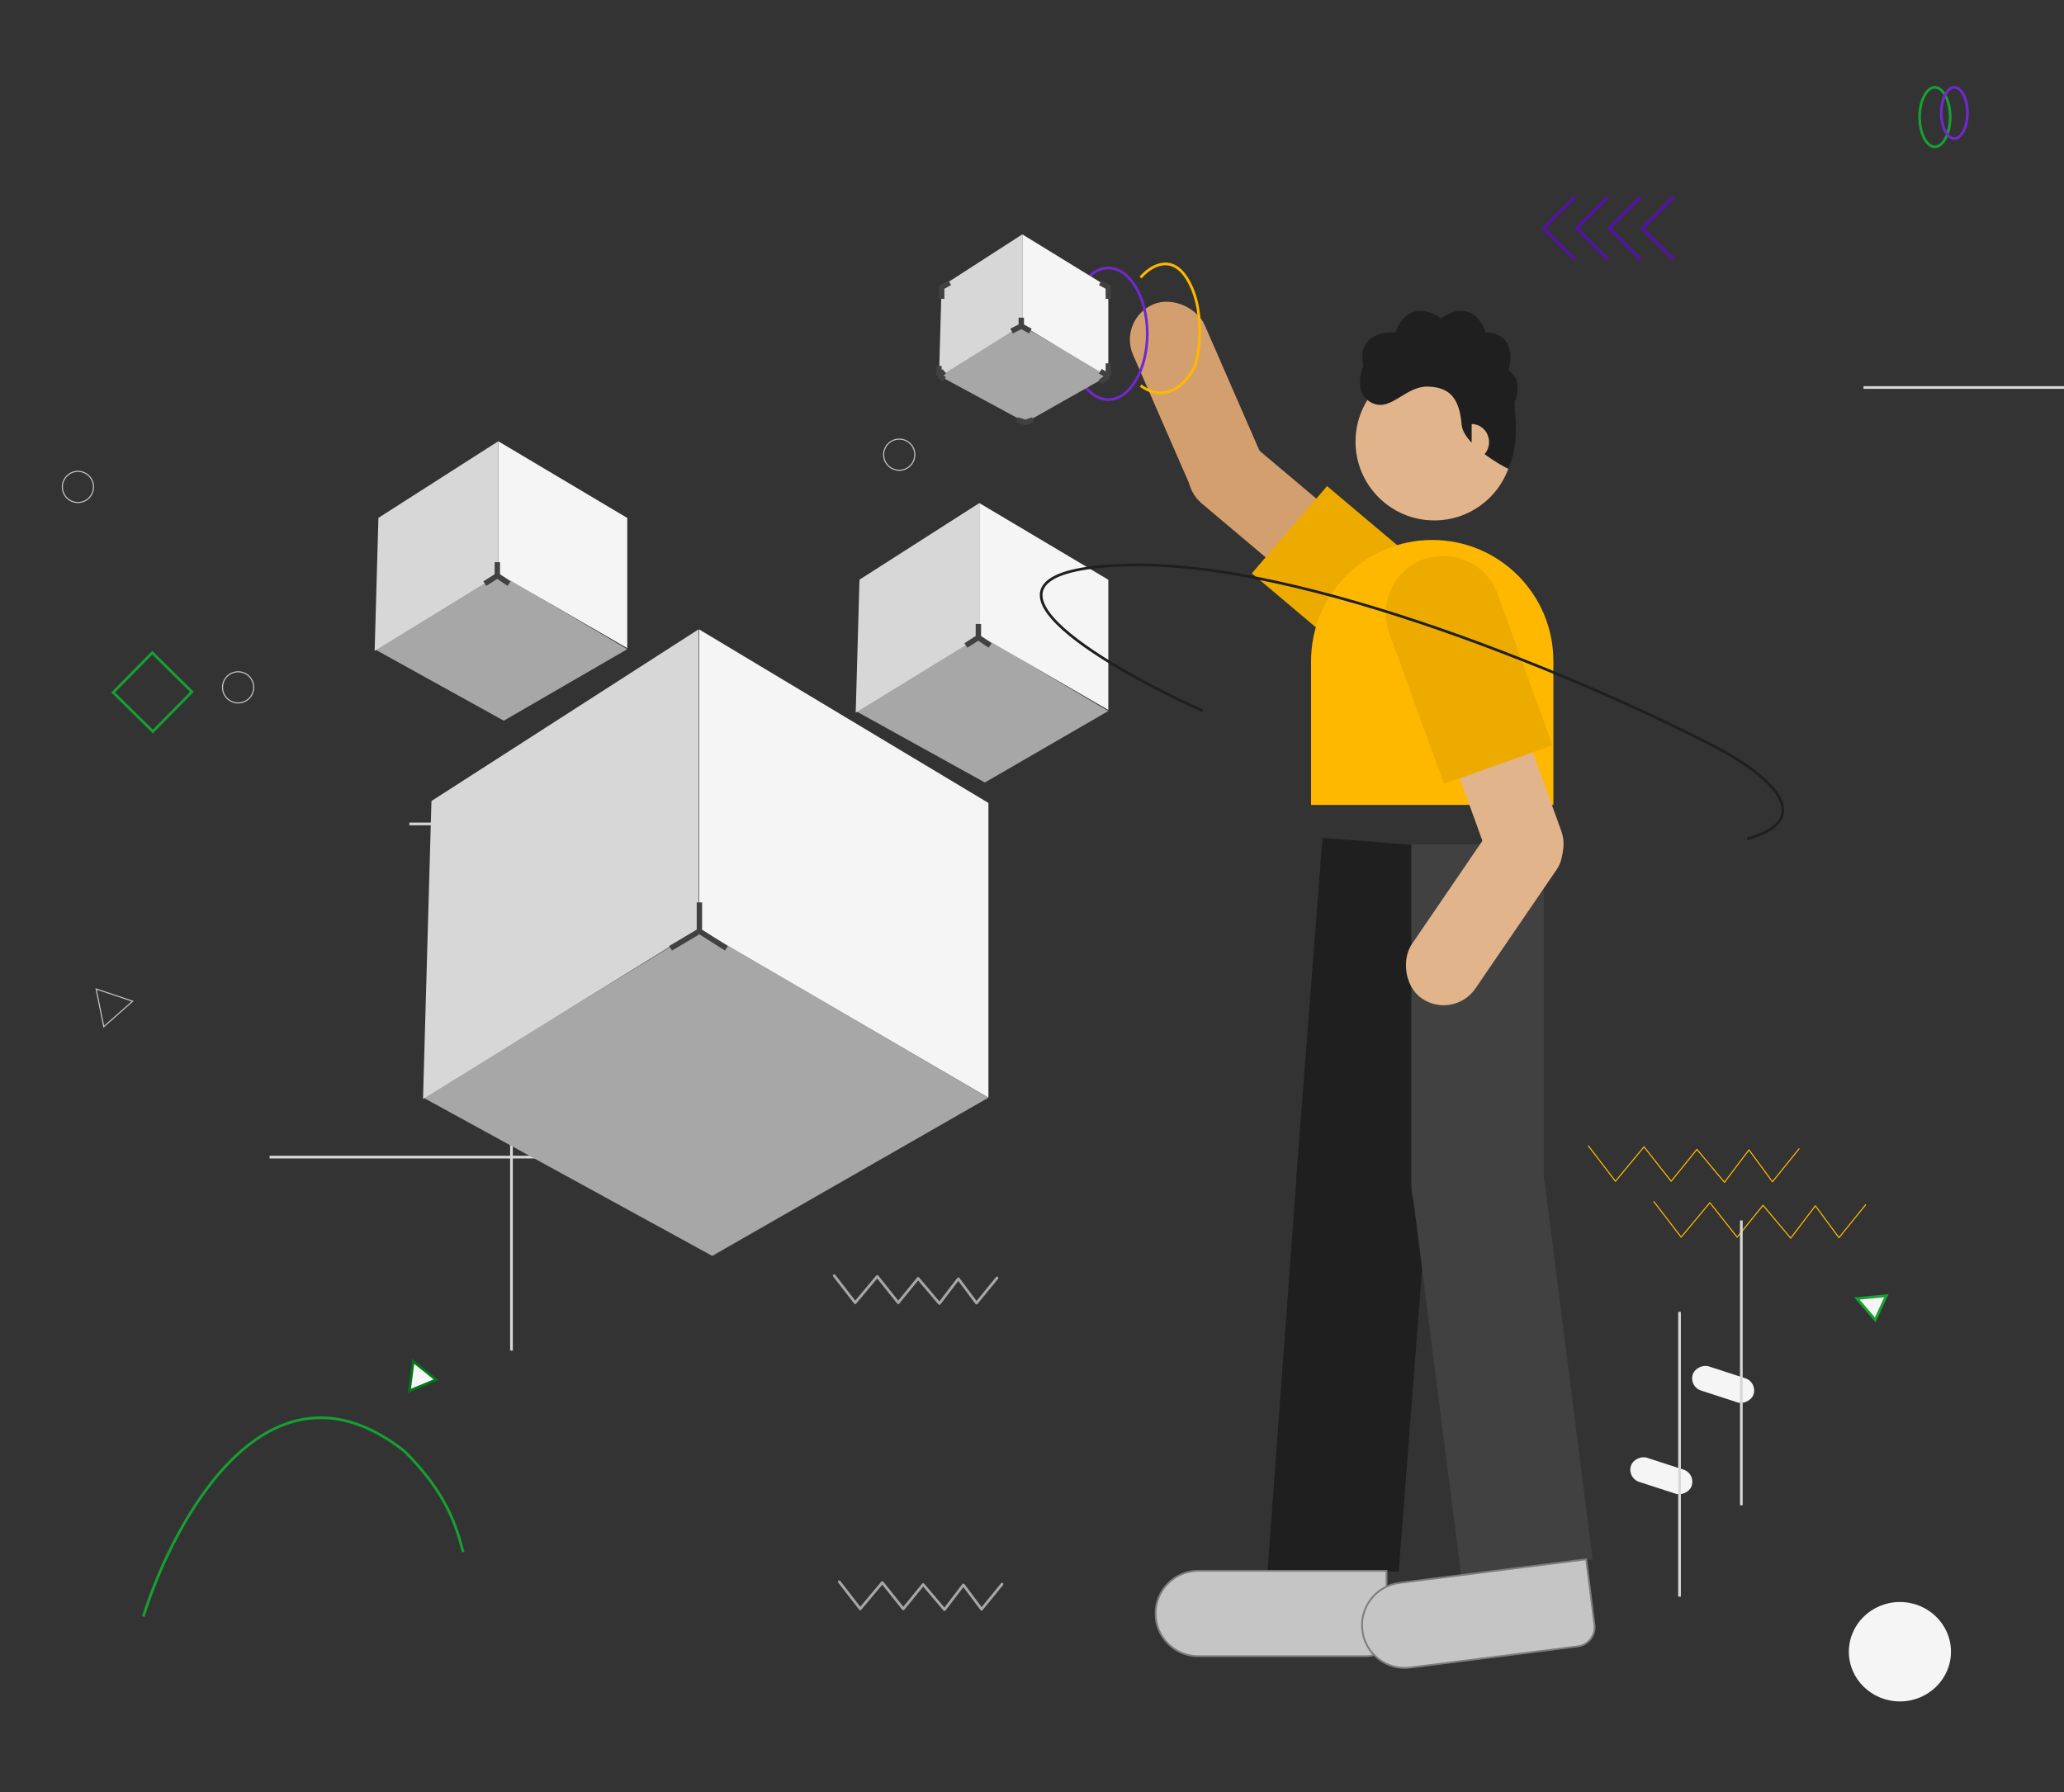 <svg width="768" height="667" viewBox="0 0 768 667" fill="none" xmlns="http://www.w3.org/2000/svg">
<rect x="0" y="0" width="768" height="667" fill="#333333" stroke="none"/>
<g clip-path="url(#clip0_44_1802)">
<rect x="630.945" y="548.425" width="9.437" height="23.792" rx="4.719" transform="rotate(108.015 630.945 548.425)" fill="#F5F5F5"/>
<path d="M624.943 488.221V594.221" stroke="#D7D7D7"/>
<path d="M318.4 264.614L364.34 236.221L412.4 264.614L366.46 291.221L318.4 264.614Z" fill="#A7A7A7"/>
<path d="M364.4 187.221V236.47L412.4 264.221V215.766L364.4 187.221Z" fill="#F5F5F5"/>
<path d="M319.809 215.732L364.4 187.221V236.988L318.4 265.221L319.809 215.732Z" fill="#D7D7D7"/>
<path d="M359.4 240.221L364.047 237.243M364.047 237.243L368.4 240.221M364.047 237.243V232.221" stroke="#414141" stroke-width="2"/>
<path d="M139.4 241.614L185.34 213.221L233.4 241.614L187.46 268.221L139.4 241.614Z" fill="#A7A7A7"/>
<path d="M185.4 164.221V213.47L233.4 241.221V192.766L185.4 164.221Z" fill="#F5F5F5"/>
<path d="M140.809 192.732L185.4 164.221V213.988L139.4 242.221L140.809 192.732Z" fill="#D7D7D7"/>
<path d="M180.4 217.221L185.047 214.243M185.047 214.243L189.4 217.221M185.047 214.243V209.221" stroke="#414141" stroke-width="2"/>
<path d="M591 426.421L601.102 439.638L611.731 426.804L621.832 439.638L631.406 427.762L641.658 440.021L650.78 427.953L659.525 439.829L669.4 427.57" stroke="#FFB800" stroke-width="0.4" stroke-miterlimit="10" stroke-linecap="round" stroke-linejoin="round"/>
<path d="M615.4 447.221L625.553 460.438L636.236 447.604L646.39 460.438L656.012 448.562L666.317 460.821L675.485 448.753L684.274 460.629L694.2 448.37" stroke="#FFB800" stroke-width="0.4" stroke-miterlimit="10" stroke-linecap="round" stroke-linejoin="round"/>
<circle cx="88.6" cy="255.815" r="5.8" stroke="#C5C5C5" stroke-width="0.4"/>
<circle cx="29" cy="181.221" r="5.8" stroke="#C5C5C5" stroke-width="0.4"/>
<circle cx="524.2" cy="181.221" r="5.8" fill="#F5F5F5" stroke="#C5C5C5" stroke-width="0.4"/>
<circle cx="334.6" cy="169.221" r="5.8" stroke="#C5C5C5" stroke-width="0.4"/>
<path d="M38.614 382.11L35.765 368.064L49.353 372.62L38.614 382.11Z" stroke="#C5C5C5" stroke-width="0.4"/>
<circle cx="533.697" cy="164.371" r="29.316" fill="#E1B48B"/>
<path fill-rule="evenodd" clip-rule="evenodd" d="M507.282 136.162C505.872 139.48 504.495 146.862 510.268 149.848C514.217 151.891 517.569 149.836 521.222 147.597C524.246 145.743 527.476 143.764 531.42 143.876C540.129 144.125 543.115 149.102 543.862 158.06C544.046 160.274 545.542 162.593 547.594 164.769V164.53V157.811C549.31 157.811 550.956 158.519 552.169 159.779C553.382 161.039 554.064 162.748 554.064 164.53C554.064 166.187 553.474 167.782 552.415 169.01C556.215 171.883 560.094 174.009 561.281 174.484C564.708 165.918 564.19 159.01 563.725 152.81C563.65 151.805 563.576 150.82 563.521 149.848C564.765 146.945 566.059 140.492 561.281 137.904C562.691 133.259 562.973 123.919 552.82 123.72C551.41 119.075 546.102 111.527 536.148 118.494C532.249 115.508 523.407 112.373 519.227 123.72C514.25 123.305 504.893 125.213 507.282 136.162Z" fill="#1F1F1F"/>
<rect width="28.863" height="86.018" rx="14.432" transform="matrix(-0.653 0.757 -0.765 -0.645 520.772 211.696)" fill="#D49F6E"/>
<rect width="28.863" height="82.588" rx="14.432" transform="matrix(-0.921 0.389 -0.4 -0.917 475.472 183.383)" fill="#D49F6E"/>
<path d="M539.526 219.463C548.579 227.096 549.649 240.554 541.915 249.521C534.181 258.488 520.572 259.57 511.519 251.937L465.792 213.381L493.798 180.907L539.526 219.463Z" fill="#EDAB00"/>
<path d="M482.169 441.43C483.168 427.842 495.019 417.652 508.604 418.7C522.153 419.746 532.29 431.579 531.244 445.128L520.453 584.898L471.621 584.898L482.169 441.43Z" fill="#1F1F1F"/>
<path d="M492.082 311.84L541.241 315.635L531.514 441.631C530.466 455.205 518.612 465.36 505.037 464.312C491.462 463.264 481.308 451.41 482.356 437.836L492.082 311.84Z" fill="#1F1F1F"/>
<path d="M525.146 314.225H574.451V440.595C574.451 454.211 563.414 465.248 549.799 465.248C536.184 465.248 525.146 454.211 525.146 440.595V314.225Z" fill="#414141"/>
<path d="M543.689 586.524L592.601 580.312L574.943 441.288C573.228 427.782 560.888 418.223 547.381 419.939C533.875 421.654 524.316 433.994 526.032 447.5L543.689 586.524Z" fill="#414141"/>
<path d="M429.98 600.502C429.98 591.732 437.089 584.622 445.859 584.622H515.93V609.174C515.93 613.155 512.703 616.382 508.722 616.382H445.859C437.089 616.382 429.98 609.272 429.98 600.502Z" fill="#C5C5C5" stroke="#7D7D7D" stroke-width="0.666"/>
<path d="M487.835 246.042C487.835 221.143 508.02 200.958 532.92 200.958C557.819 200.958 578.004 221.143 578.004 246.043V299.567H487.835V246.042Z" fill="#FFB800"/>
<path d="M506.922 606.86C505.823 598.159 511.985 590.214 520.686 589.115L590.204 580.333L593.281 604.691C593.78 608.641 590.983 612.247 587.033 612.745L524.667 620.624C515.966 621.723 508.021 615.561 506.922 606.86Z" fill="#C5C5C5" stroke="#7D7D7D" stroke-width="0.666"/>
<rect width="28.854" height="86.042" rx="14.427" transform="matrix(0.942 -0.335 0.34 0.94 529.406 251.579)" fill="#E1B48B"/>
<rect width="28.854" height="82.61" rx="14.427" transform="matrix(0.822 0.569 -0.564 0.826 563.752 295.125)" fill="#E1B48B"/>
<path d="M516.895 235.456C512.866 224.324 518.643 212.09 529.799 208.129C540.955 204.168 553.264 209.981 557.293 221.112L577.66 277.382L537.262 291.725L516.895 235.456Z" fill="#EDAB00"/>
<path d="M447.521 264.562C409.697 247.493 350.841 212.746 418.008 210.313C485.175 207.879 592.541 254.253 637.828 277.744C658.98 288.716 676.5 304.92 650.04 312.221" stroke="#1F1F1F"/>
<path d="M426.9 124.221C426.9 131.049 425.238 137.207 422.578 141.641C419.911 146.085 416.297 148.721 412.4 148.721C408.502 148.721 404.888 146.085 402.222 141.641C399.562 137.207 397.9 131.049 397.9 124.221C397.9 117.392 399.562 111.234 402.222 106.8C404.888 102.356 408.502 99.721 412.4 99.721C416.297 99.721 419.911 102.356 422.578 106.8C425.238 111.234 426.9 117.392 426.9 124.221Z" stroke="#7128CE"/>
<path d="M424.4 103.309C427.585 99.469 435.452 94.094 441.435 103.309C448.915 114.828 446.006 131.803 444.967 135.239C443.928 138.674 436.035 151.81 424.4 143.524" stroke="#FFB800"/>
<path d="M53.317 601.642C64.824 565.248 99.883 500.433 150.422 540.03C166.194 555.657 169.868 568.16 172.317 577.622" stroke="#169F32"/>
<rect x="56.653" y="242.928" width="20.728" height="20.728" transform="rotate(44.569 56.653 242.928)" stroke="#169F32"/>
<ellipse cx="236.317" cy="319.142" rx="7" ry="6.5" fill="#F5F5F5"/>
<path d="M190.317 280.642V502.642" stroke="#D7D7D7"/>
<path d="M290.317 430.642C283.561 430.642 160.835 430.642 100.317 430.642" stroke="#D7D7D7"/>
<path d="M243.317 306.642H152.317" stroke="#D7D7D7"/>
<path d="M152.317 517.642L153.747 506.642L162.317 513.517L152.317 517.642Z" fill="#F5F5F5" stroke="#007618"/>
<rect x="256.734" y="409.113" width="16.85" height="42.479" rx="7.171" transform="rotate(26.612 256.734 409.113)" fill="#F5F5F5"/>
<path d="M312.282 588.69L320.088 598.778L328.301 588.983L336.107 598.778L343.505 589.714L351.427 599.071L358.476 589.86L365.233 598.925L372.864 589.568" stroke="#A7A7A7" stroke-miterlimit="10" stroke-linecap="round" stroke-linejoin="round"/>
<ellipse cx="706.943" cy="614.721" rx="19" ry="18.5" fill="#F5F5F5"/>
<path d="M701.943 482.221L690.943 483.267L697.763 491.221L701.943 482.221Z" fill="#F5F5F5" stroke="#169F32"/>
<rect x="653.945" y="514.425" width="9.437" height="23.792" rx="4.719" transform="rotate(108.015 653.945 514.425)" fill="#F5F5F5"/>
<path d="M647.943 454.221V560.221" stroke="#D7D7D7"/>
<path d="M725.646 43.574C725.646 46.704 724.967 49.514 723.893 51.522C722.808 53.552 721.395 54.648 719.96 54.648C718.526 54.648 717.112 53.552 716.028 51.522C714.954 49.514 714.275 46.704 714.275 43.574C714.275 40.444 714.954 37.634 716.028 35.626C717.112 33.596 718.526 32.5 719.96 32.5C721.395 32.5 722.808 33.596 723.893 35.626C724.967 37.634 725.646 40.444 725.646 43.574Z" stroke="#169F32"/>
<path d="M732.069 42.043C732.069 44.751 731.481 47.177 730.556 48.909C729.619 50.662 728.409 51.586 727.201 51.586C725.993 51.586 724.784 50.662 723.847 48.909C722.921 47.177 722.334 44.751 722.334 42.043C722.334 39.335 722.921 36.909 723.847 35.177C724.784 33.424 725.993 32.5 727.201 32.5C728.409 32.5 729.619 33.424 730.556 35.177C731.481 36.909 732.069 39.335 732.069 42.043Z" stroke="#7128CE"/>
<path d="M693.4 144.221H867.4" stroke="#D7D7D7"/>
<path d="M622.8 96.592L611.114 84.906L622.8 73.221" stroke="#570DB4"/>
<path d="M610.563 96.592L598.877 84.906L610.563 73.221" stroke="#570DB4"/>
<path d="M598.326 96.592L586.64 84.906L598.326 73.221" stroke="#570DB4"/>
<path d="M586.086 96.592L574.4 84.906L586.086 73.221" stroke="#570DB4"/>
<path d="M310.4 474.744L318.206 484.832L326.419 475.037L334.225 484.832L341.623 475.768L349.546 485.124L356.594 475.914L363.351 484.978L370.982 475.621" stroke="#A7A7A7" stroke-miterlimit="10" stroke-linecap="round" stroke-linejoin="round"/>
<path d="M157.582 408.556L260.285 345.75L367.728 408.556L265.025 467.413L157.582 408.556Z" fill="#A7A7A7"/>
<path d="M260.102 234.221V345.704L367.791 408.522V298.837L260.102 234.221Z" fill="#F5F5F5"/>
<path d="M160.539 298.118L259.896 234.246V345.738L157.4 408.986L160.539 298.118Z" fill="#D7D7D7"/>
<path d="M249.522 352.916L260.242 346.564M260.242 346.564L270.284 352.916M260.242 346.564V335.848" stroke="#414141" stroke-width="2"/>
<path d="M349.4 139.805L380.189 121.221L412.4 139.805L381.61 157.221L349.4 139.805Z" fill="#A7A7A7"/>
<path d="M380.4 87.221V121.12L412.4 140.221V106.869L380.4 87.221Z" fill="#F5F5F5"/>
<path d="M350.349 106.594L380.4 87.221V121.037L349.4 140.221L350.349 106.594Z" fill="#D7D7D7"/>
<path d="M349.4 136.221V139.778M349.4 139.778L351.4 141.221M349.4 139.778L351.4 138.182" stroke="#414141" stroke-width="2"/>
<path d="M378.4 156.221L381.573 157.221L384.4 156.221" stroke="#414141" stroke-width="2"/>
<path d="M350.4 111.221V106.898L353.4 105.221" stroke="#414141" stroke-width="2"/>
<path d="M412.4 111.221V106.898L409.4 105.221" stroke="#414141" stroke-width="2"/>
<path d="M412.4 135.221V139.94M412.4 139.94L409.4 142.221M412.4 139.94L409.4 138.165" stroke="#414141" stroke-width="2"/>
<path d="M376.4 123.221L380.014 121.36M380.014 121.36L383.4 123.221M380.014 121.36V118.221" stroke="#414141" stroke-width="2"/>
</g>
<defs>
<clipPath id="clip0_44_1802">
<rect width="768" height="667" fill="white"/>
</clipPath>
</defs>
</svg>

